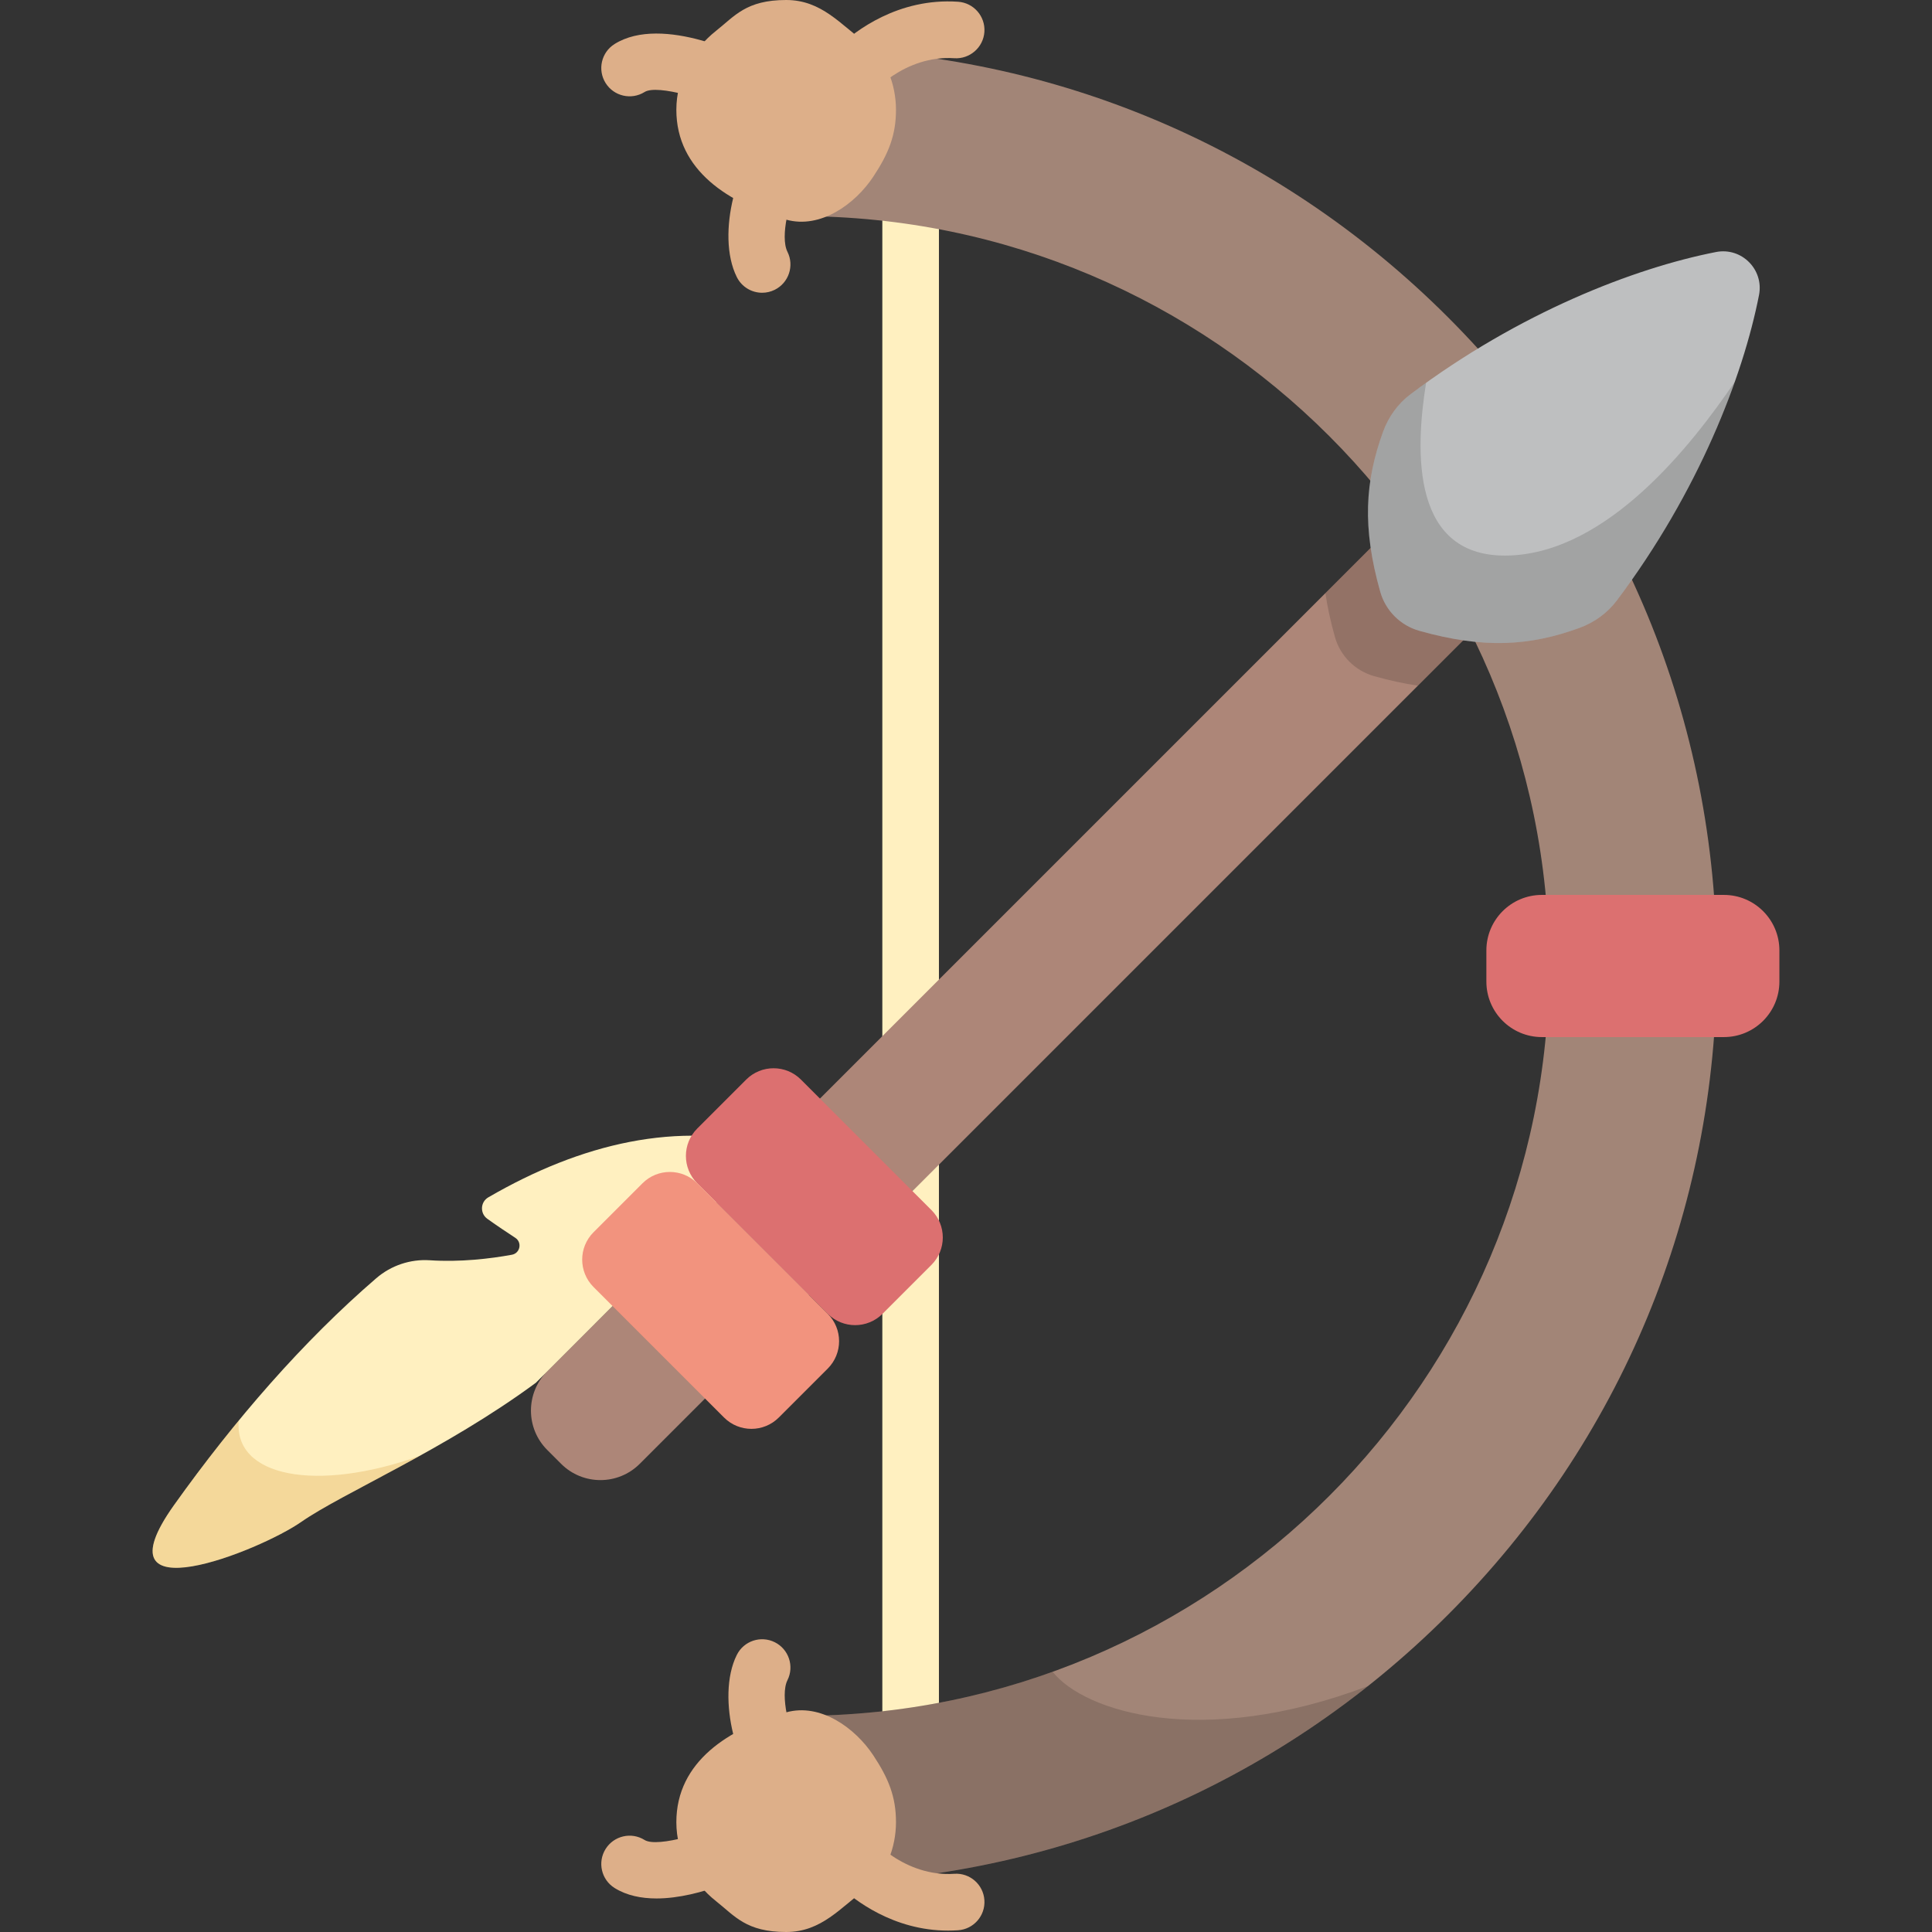 <?xml version="1.0" encoding="iso-8859-1"?>
<!-- Generator: Adobe Illustrator 19.0.0, SVG Export Plug-In . SVG Version: 6.00 Build 0)  -->
<svg version="1.1" id="Capa_1" xmlns="http://www.w3.org/2000/svg" xmlns:xlink="http://www.w3.org/1999/xlink" x="0px" y="0px"
	 viewBox="0 0 512 512" style="enable-background:new 0 0 512 512;" xml:space="preserve">
<rect x="0" y="0" width="512" height="512" fill="#333333" stroke="none"/>
<path style="fill:#FFF0C0;" d="M241.328,480.183c-4.143,0-7.5-3.358-7.5-7.5V40.364c0-4.142,3.357-7.5,7.5-7.5s7.5,3.358,7.5,7.5
	v432.319C248.828,476.825,245.471,480.183,241.328,480.183z"/>
<path style="fill:#A28577;" d="M211.797,499.146c-12.268,0-22.212-9.945-22.212-22.212s9.944-22.212,22.212-22.212
	c109.576,0,198.722-89.146,198.722-198.722S321.373,57.278,211.797,57.278c-12.268,0-22.212-9.945-22.212-22.212
	s9.944-22.212,22.212-22.212c64.947,0,126.006,25.292,171.931,71.216c45.924,45.924,71.215,106.984,71.215,171.93
	s-25.291,126.006-71.215,171.93C337.803,473.854,276.743,499.146,211.797,499.146z"/>
<path style="opacity:0.15;enable-background:new    ;" d="M362.508,446.828c-44.173,16.725-75.217,6.77-83.553-3.796
	c-20.988,7.559-43.598,11.69-67.158,11.69c-12.268,0-22.212,9.945-22.212,22.212s9.944,22.212,22.212,22.212
	C267.191,499.146,319.748,480.734,362.508,446.828z"/>
<path style="fill:#DC7070;" d="M456.847,237.161h-48.231c-8.125,0-14.711,6.587-14.711,14.711v8.254
	c0,8.125,6.586,14.711,14.711,14.711h48.231c8.125,0,14.711-6.586,14.711-14.711v-8.254
	C471.559,243.748,464.972,237.161,456.847,237.161z"/>
<g>
	<path style="fill:#DDAF89;" d="M221.497,34.396c-4.143,0-7.5-3.358-7.5-7.5c0-5.937,5.273-11.752,8.416-14.689
		c4.162-3.89,15.566-12.827,31.485-11.745c4.133,0.279,7.257,3.857,6.978,7.989c-0.28,4.133-3.896,7.255-7.989,6.977
		c-12.928-0.866-22.561,9.153-23.931,12.255C228.563,31.455,225.373,34.396,221.497,34.396z M228.871,27.896L228.871,27.896
		L228.871,27.896z M228.997,26.896c0,0.002,0,0.005,0,0.008C228.997,26.9,228.997,26.898,228.997,26.896z"/>
	<path style="fill:#DDAF89;" d="M201.98,77.584c-2.751,0-5.4-1.519-6.714-4.148c-5.744-11.487,0.671-32.27,7.417-36.019
		c3.621-2.012,8.187-0.707,10.198,2.913c1.744,3.139,0.996,6.988-1.592,9.268c-1.918,3.034-4.655,13.034-2.607,17.131
		c1.853,3.705,0.351,8.21-3.354,10.062C204.251,77.329,203.106,77.584,201.98,77.584z M209.976,50.524
		c-0.002,0.001-0.005,0.003-0.008,0.004C209.971,50.527,209.974,50.525,209.976,50.524z"/>
	<path style="fill:#DDAF89;" d="M197.127,30.946c-1.593,0-3.196-0.505-4.555-1.545c-4.062-2.757-18.319-7.162-21.748-5.018
		c-3.511,2.195-8.139,1.13-10.336-2.382c-2.196-3.512-1.129-8.139,2.383-10.335c12.672-7.926,35.722,3.388,38.897,5.885
		c3.256,2.561,3.819,7.276,1.259,10.532C201.548,29.964,199.348,30.946,197.127,30.946z"/>
	<path style="fill:#DDAF89;" d="M237.445,29.103c0-6.674-2.634-13.756-7.68-17.456C222.73,6.488,217.741,0,208.342,0
		c-10.618,0-13.628,4.253-18.577,8.167c-6.175,4.883-10.526,12.444-10.526,20.936c0,16.073,13.946,24.847,29.103,29.103
		c9.045,2.54,18.253-4.092,23.071-11.361C235.518,40.652,237.445,35.781,237.445,29.103z"/>
	<path style="fill:#DDAF89;" d="M251.259,511.628c-14.542,0-24.917-8.163-28.846-11.834c-3.143-2.938-8.416-8.753-8.416-14.689
		c0-4.142,3.357-7.5,7.5-7.5c3.876,0,7.065,2.94,7.459,6.713c1.371,3.102,10.989,13.128,23.931,12.255
		c4.142-0.286,7.709,2.844,7.989,6.977c0.279,4.132-2.845,7.71-6.978,7.989C253.005,511.599,252.124,511.628,251.259,511.628z
		 M228.997,485.097c0,0.002,0,0.005,0,0.008C228.997,485.102,228.997,485.1,228.997,485.097z"/>
	<path style="fill:#DDAF89;" d="M206.318,475.529c-1.232,0-2.482-0.305-3.636-0.946c-6.746-3.749-13.161-24.532-7.417-36.019
		c1.852-3.705,6.356-5.207,10.063-3.354c3.704,1.852,5.206,6.357,3.354,10.062c-2.048,4.097,0.689,14.097,2.607,17.131
		c2.588,2.28,3.336,6.129,1.592,9.268C211.511,474.137,208.954,475.529,206.318,475.529z M209.968,461.472
		c0.003,0.001,0.006,0.003,0.008,0.004C209.974,461.475,209.971,461.473,209.968,461.472z"/>
	<path style="fill:#DDAF89;" d="M173.967,503.11c-4.036,0-7.895-0.775-11.096-2.776c-3.512-2.196-4.579-6.824-2.383-10.336
		c2.198-3.512,6.826-4.579,10.336-2.382c3.429,2.142,17.686-2.261,21.748-5.018c3.255-2.491,7.914-1.911,10.455,1.319
		c2.561,3.256,1.997,7.971-1.259,10.532C199.396,496.316,185.915,503.11,173.967,503.11z"/>
	<path style="fill:#DDAF89;" d="M237.445,482.897c0,6.674-2.634,13.756-7.68,17.456C222.73,505.513,217.741,512,208.342,512
		c-10.618,0-13.628-4.253-18.577-8.167c-6.175-4.883-10.526-12.444-10.526-20.936c0-16.073,13.946-24.847,29.103-29.103
		c9.045-2.54,18.253,4.092,23.071,11.361C235.518,471.348,237.445,476.219,237.445,482.897z"/>
</g>
<path style="fill:#AD8678;" d="M413.907,143.56L169.545,387.922c-5.758,5.758-15.093,5.758-20.851,0l-3.668-3.668
	c-5.758-5.758-5.758-15.093,0-20.851l244.362-244.362L413.907,143.56z"/>
<path style="opacity:0.15;enable-background:new    ;" d="M389.389,119.041l-38.147,38.147c0.532,3.64,1.362,7.476,2.522,11.599
	c1.42,5.048,5.351,8.978,10.398,10.398c4.123,1.16,7.958,1.99,11.599,2.522l38.147-38.147L389.389,119.041z"/>
<path style="fill:#FFF0C0;" d="M129.144,322.993c2.71,1.95,5.313,3.657,7.424,5.049c1.853,1.221,1.273,4.076-0.91,4.477
	c-5.711,1.05-13.735,1.998-21.744,1.466c-5.173-0.343-10.274,1.376-14.202,4.759c-19.315,16.638-37.498,37.533-53.589,60.116
	c-21.14,29.671,22.72,12.127,33.68,4.48s38.174-19.155,62.222-36.901l62.566-62.621c-24.875-6.897-50.518-0.833-75.188,13.494
	C127.287,318.543,127.156,321.563,129.144,322.993z"/>
<path style="opacity:0.2;fill:#C97B00;enable-background:new    ;" d="M63.279,376.46c-5.935,7.206-11.669,14.702-17.155,22.402
	c-21.14,29.671,22.72,12.127,33.68,4.48c6.31-4.402,18.011-10.088,31.39-17.504C83.742,395.62,61.886,391.356,63.279,376.46z"/>
<path style="fill:#BEBFC0;" d="M376.165,167.182c16.978,4.777,29.143,4.061,42.425-0.782c3.932-1.434,7.4-3.942,9.913-7.289
	c21.595-28.762,33.405-59.235,37.655-80.917c1.328-6.777-4.626-12.732-11.404-11.404c-21.682,4.25-52.155,16.06-80.917,37.655
	c-3.347,2.513-5.855,5.981-7.289,9.913c-4.842,13.282-5.558,25.446-0.781,42.425C367.186,161.832,371.117,165.762,376.165,167.182z"
	/>
<path style="opacity:0.15;enable-background:new    ;" d="M376.165,167.182c16.978,4.777,29.143,4.061,42.425-0.782
	c3.932-1.434,7.4-3.942,9.913-7.289c14.743-19.635,24.922-40.066,31.251-57.954c-11.509,16.945-33.66,45.093-59.669,46.056
	c-26.183,0.97-25.082-27.586-22.155-45.759c-1.367,0.978-2.732,1.97-4.092,2.992c-3.347,2.513-5.855,5.981-7.289,9.913
	c-4.842,13.282-5.558,25.446-0.781,42.425C367.186,161.832,371.117,165.762,376.165,167.182z"/>
<path style="fill:#DC7070;" d="M197.746,286.103l-12.968,12.968c-4.009,4.009-4.009,10.508,0,14.517l34.583,34.583
	c4.009,4.009,10.508,4.009,14.517,0l12.968-12.968c4.009-4.009,4.009-10.508,0-14.517l-34.583-34.583
	C208.254,282.094,201.754,282.094,197.746,286.103z"/>
<path style="fill:#F2937E;" d="M170.261,313.588l-12.968,12.968c-4.009,4.009-4.009,10.508,0,14.517l34.583,34.583
	c4.009,4.009,10.508,4.009,14.517,0l12.968-12.968c4.009-4.009,4.009-10.508,0-14.517l-34.583-34.583
	C180.769,309.579,174.269,309.579,170.261,313.588z"/>
<g>
</g>
<g>
</g>
<g>
</g>
<g>
</g>
<g>
</g>
<g>
</g>
<g>
</g>
<g>
</g>
<g>
</g>
<g>
</g>
<g>
</g>
<g>
</g>
<g>
</g>
<g>
</g>
<g>
</g>
</svg>
